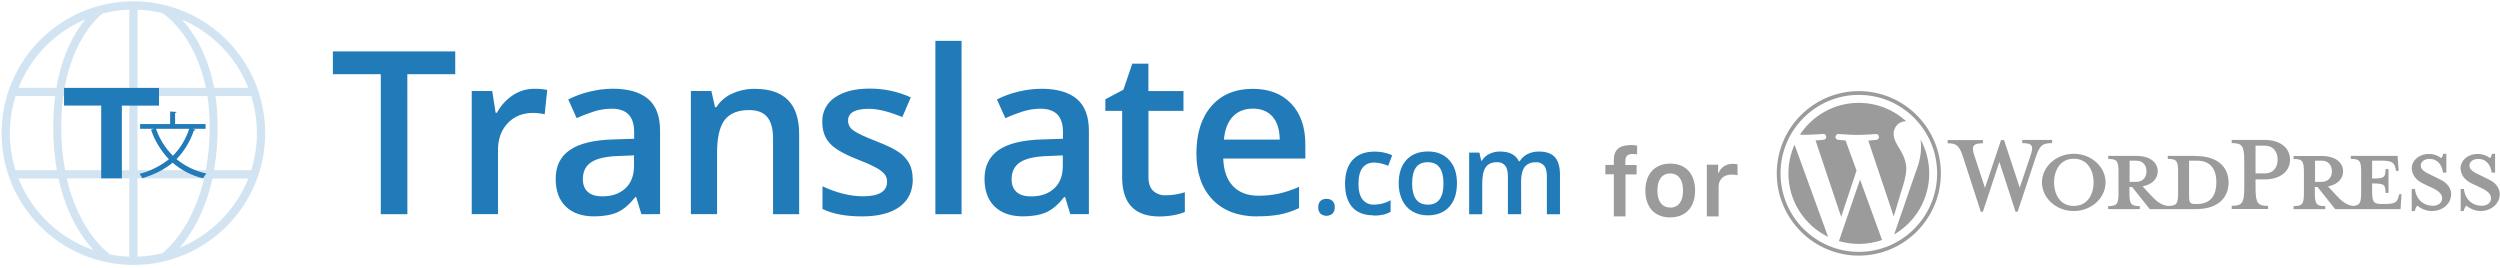 <svg xmlns="http://www.w3.org/2000/svg" width="439" height="47" viewBox="0 0 439 47"><g fill="none" fill-rule="evenodd"><path fill="#9B9B9B" d="M283.39 38h2.05v-7.38h1.95v-1.643h-1.975v-.73c0-.84.415-1.204 1.27-1.204.307 0 .614.033.79.066v-1.54c-.358-.06-.632-.1-1.04-.1-2 0-3.045.76-3.045 2.61v.88h-1.486v1.64h1.486V38zm9.902.183c-2.722 0-4.366-1.777-4.366-4.724 0-2.93 1.67-4.73 4.366-4.73 2.707 0 4.367 1.78 4.367 4.72 0 2.94-1.66 4.72-4.37 4.72zm0-1.727c1.437 0 2.25-1.096 2.25-2.997 0-1.9-.822-3-2.25-3-1.436 0-2.257 1.1-2.257 2.99 0 1.9.82 2.99 2.257 2.99zM299.734 38h2.058v-5.246c0-1.27.93-2.1 2.267-2.1.34 0 .89.058 1.05.116v-1.91c-.19-.057-.56-.09-.86-.09-1.17 0-2.15.664-2.4 1.56h-.14v-1.41h-1.99V38z"/><g fill="#217BB9" fill-rule="nonzero"><path d="M71.537 37.617h-4.67V13.03h-8.412V9.02H79.94v4.01h-8.41m22.278 2.563c.767-.014 1.534.05 2.288.196l-.45 4.28c-.665-.16-1.347-.24-2.03-.24-1.84 0-3.326.6-4.46 1.8-1.132 1.2-1.703 2.76-1.71 4.67v11.3h-4.61V15.98h3.6l.593 3.814h.23c.67-1.24 1.63-2.295 2.8-3.073 1.1-.74 2.4-1.13 3.74-1.13zm18.822 22.024l-.917-3.01h-.158c-1.044 1.317-2.093 2.21-3.147 2.675-1.054.465-2.41.703-4.068.713-2.126 0-3.785-.574-4.978-1.72-1.193-1.148-1.787-2.772-1.783-4.873 0-2.23.82-3.913 2.48-5.053 1.65-1.14 4.18-1.76 7.57-1.86l3.73-.12v-1.15c0-1.39-.33-2.42-.97-3.1-.65-.68-1.65-1.03-3-1.03-1.09.01-2.16.18-3.19.52-1 .32-1.98.7-2.93 1.15l-1.48-3.29c1.22-.63 2.52-1.1 3.86-1.4 1.28-.31 2.6-.48 3.92-.49 2.75 0 4.83.6 6.24 1.79 1.41 1.2 2.11 3.08 2.1 5.65V37.6l-3.29.015zm-6.834-3.138c1.668 0 3.008-.47 4.018-1.4 1.01-.94 1.516-2.24 1.516-3.93v-1.87l-2.776.12c-2.164.07-3.738.43-4.722 1.08-.985.64-1.48 1.63-1.486 2.97 0 .96.287 1.71.862 2.24.574.53 1.437.79 2.588.78zm34.568 3.13h-4.615v-13.3c0-1.67-.34-2.92-1.01-3.74-.67-.83-1.74-1.24-3.2-1.24-1.95 0-3.37.57-4.27 1.72-.9 1.15-1.35 3.07-1.35 5.77V37.6h-4.6V15.98h3.6l.64 2.837h.23c.67-1.044 1.64-1.87 2.77-2.376 1.25-.57 2.61-.86 3.99-.84 5.19 0 7.78 2.64 7.78 7.92v14.1zm19.926-6.16c0 2.11-.77 3.73-2.31 4.86-1.538 1.12-3.742 1.69-6.608 1.69-2.88 0-5.195-.44-6.942-1.31v-3.97c2.54 1.17 4.907 1.75 7.096 1.75 2.83 0 4.244-.85 4.244-2.56.017-.5-.15-.99-.47-1.37-.445-.47-.968-.85-1.545-1.14-.97-.51-1.97-.95-2.993-1.33-2.49-.97-4.174-1.93-5.052-2.9-.877-.97-1.317-2.22-1.32-3.76-.062-1.73.79-3.37 2.242-4.31 1.49-1.03 3.522-1.54 6.092-1.54 2.488-.01 4.95.51 7.215 1.54l-1.49 3.46c-2.34-.97-4.3-1.45-5.89-1.45-2.43 0-3.64.7-3.64 2.08 0 .7.36 1.34.94 1.72.63.47 2.01 1.12 4.13 1.94 1.78.69 3.08 1.33 3.89 1.9.75.51 1.36 1.19 1.8 1.98.41.83.61 1.76.58 2.69zm8.562 6.16h-4.598V7.18h4.595m19.1 30.437l-.92-3.01h-.16c-1.05 1.317-2.1 2.21-3.15 2.675-1.06.465-2.41.703-4.07.713-2.13 0-3.79-.574-4.98-1.72-1.19-1.148-1.79-2.772-1.79-4.873 0-2.23.83-3.913 2.48-5.053 1.65-1.14 4.18-1.76 7.57-1.86l3.73-.12v-1.15c0-1.39-.32-2.42-.97-3.1-.65-.68-1.65-1.03-3.01-1.03-1.09.01-2.16.18-3.19.52-1 .32-1.98.7-2.94 1.15l-1.49-3.29c1.22-.63 2.52-1.1 3.86-1.4 1.29-.31 2.62-.47 3.95-.48 2.75 0 4.83.6 6.24 1.8 1.41 1.2 2.11 3.08 2.1 5.64V37.6l-3.31.003zm-6.84-3.13c1.66 0 3-.466 4.01-1.4 1.01-.933 1.51-2.24 1.51-3.92V27.29l-2.78.118c-2.17.077-3.74.44-4.72 1.085-.99.645-1.48 1.636-1.49 2.972 0 .965.28 1.712.86 2.24.57.53 1.43.788 2.58.774h.01zm23.59-.197c1.14-.002 2.27-.18 3.36-.528v3.463c-.64.258-1.29.446-1.97.56-.83.15-1.66.227-2.5.225-4.36 0-6.54-2.296-6.54-6.887V19.466h-2.95v-2.033l3.17-1.68 1.56-4.577h2.83v4.81h6.16v3.48h-6.15v11.592c0 1.107.27 1.926.83 2.455.59.537 1.38.817 2.18.778zm16.13 3.72c-3.37 0-6-.98-7.89-2.943-1.89-1.96-2.84-4.664-2.85-8.108 0-3.54.88-6.31 2.64-8.33 1.76-2.02 4.18-3.03 7.25-3.03 2.85 0 5.11.86 6.76 2.6 1.65 1.73 2.48 4.12 2.48 7.16v2.48h-14.41c.06 2.1.63 3.71 1.7 4.84 1.07 1.13 2.57 1.69 4.51 1.69 1.2 0 2.39-.12 3.56-.37 1.22-.28 2.4-.68 3.54-1.19v3.73c-1.08.52-2.227.9-3.4 1.13-1.3.23-2.61.33-3.93.31zM220 19.076c-1.46 0-2.63.463-3.51 1.388-.88.926-1.405 2.275-1.575 4.05h9.807c-.026-1.785-.456-3.138-1.29-4.062-.834-.923-1.978-1.382-3.433-1.376zm11.485 17.32c-.026-.4.107-.793.372-1.094.29-.27.68-.408 1.076-.38.4-.03.795.115 1.084.395.26.298.394.687.372 1.082.02.4-.12.79-.38 1.1-.62.53-1.54.53-2.16 0-.26-.31-.4-.71-.37-1.11zm9.71 1.418c-1.637 0-2.88-.478-3.73-1.433-.85-.95-1.275-2.32-1.275-4.11 0-1.82.445-3.22 1.334-4.19.89-.97 2.177-1.46 3.863-1.46 1.062-.01 2.114.2 3.082.64l-.7 1.85c-.76-.33-1.58-.52-2.41-.57-1.87 0-2.81 1.25-2.81 3.73 0 1.21.23 2.13.7 2.74.49.63 1.25.97 2.04.92 1.01 0 2.01-.26 2.9-.76v2.01c-.41.24-.86.42-1.32.52-.56.12-1.13.17-1.71.16zm14.645-5.624c0 1.768-.453 3.147-1.36 4.138-.904.99-2.165 1.486-3.782 1.486-.937.018-1.86-.218-2.675-.684-.777-.462-1.398-1.146-1.783-1.965-.434-.93-.648-1.946-.627-2.972 0-1.754.45-3.123 1.35-4.108.9-.985 2.167-1.48 3.803-1.486 1.566 0 2.804.5 3.715 1.51.92 1 1.37 2.36 1.36 4.08zm-7.873 0c0 2.497.922 3.745 2.767 3.745 1.844 0 2.757-1.248 2.737-3.745 0-2.47-.91-3.706-2.75-3.706-.96 0-1.66.32-2.1.957-.43.64-.65 1.56-.65 2.75zm19.127 5.427h-2.307v-6.67c0-.828-.156-1.446-.47-1.854-.36-.43-.908-.658-1.467-.612-.888 0-1.538.29-1.95.87-.412.58-.62 1.54-.62 2.88v5.39h-2.298V26.8h1.798l.324 1.42h.116c.305-.52.76-.934 1.304-1.19.586-.284 1.23-.43 1.882-.422 1.662 0 2.763.568 3.304 1.703h.158c.32-.53.79-.97 1.35-1.25.618-.31 1.302-.46 1.993-.45 1.3 0 2.24.33 2.82.98.59.65.89 1.65.9 2.97v7.06h-2.3v-6.67c0-.83-.16-1.44-.47-1.85-.36-.43-.92-.66-1.48-.61-.89 0-1.54.28-1.96.84-.41.56-.62 1.42-.62 2.57l.02 5.74z"/><path d="M23.424.232C10.644.232.282 10.594.282 23.377s10.36 23.146 23.142 23.146c12.78 0 23.14-10.363 23.14-23.146 0-12.783-10.36-23.145-23.14-23.145zM43.6 15.417h-6C36.446 9.37 33.908 5.57 31.92 3.412c5.337 2.288 9.54 6.61 11.682 12.008l-.003-.003zm-6.78 6.926c.01 2.53-.217 5.056-.677 7.544H24.15v-13.02h12.266c.275 1.813.41 3.643.405 5.476zm-8.344 22.132c-1.42.343-2.87.543-4.33.594V31.33h11.697C33.73 40.4 28.89 44.168 28.48 44.472h-.004zm-9.352.02c-.02 0-2.116-1.486-4.185-4.95-1.5-2.555-2.58-5.326-3.22-8.214H22.7v13.73c-1.143-.03-2.282-.16-3.405-.38-.046-.07-.103-.13-.17-.18h-.002zM10.75 22.343c-.006-1.832.115-3.663.362-5.478h11.59v13.02H11.427c-.46-2.49-.686-5.013-.678-7.542zM18.02 2.36c1.532-.39 3.102-.614 4.682-.663V15.42H11.346c1.59-8.76 5.89-12.448 6.675-13.06zm6.126 13.06V1.697c1.463.05 2.916.25 4.34.595.067.04 5.705 3.507 7.663 13.134l-12.01-.006zm-9.15-12.035C13.213 5.53 10.942 9.33 9.902 15.42H3.248C5.398 10 9.628 5.665 14.996 3.385zM2.73 16.868h6.955c-.23 1.817-.344 3.646-.34 5.478-.01 2.528.204 5.052.637 7.543H2.728c-1.332-4.24-1.332-8.79 0-13.02l.003-.01zm.518 14.466h7.02c1.438 6.54 4.24 10.52 6.136 12.57-6.007-2.072-10.812-6.662-13.156-12.57zm28.286 12.163c1.875-2.15 4.425-6.025 5.77-12.163h6.298c-2.195 5.53-6.555 9.925-12.068 12.163zm12.588-13.61h-6.538c.435-2.49.648-5.016.64-7.544.005-1.833-.123-3.664-.38-5.478h6.27c1.332 4.237 1.332 8.78 0 13.02l.008.002z" opacity=".2"/><path d="M21.397 31.316H17.77v-12.78h-6.52v-3.1h16.67v3.11h-6.523"/><path d="M36.12 22.616h-2.27c.327.113.416.14.502.176-.04.09-.14.124-.315.124-.62 1.884-1.662 3.602-3.044 5.024 1.527 1.25 3.33 2.118 5.26 2.532-.233.255-.433.54-.594.844-1.98-.477-3.81-1.418-5.35-2.746-1.43 1.19-3.18 2.08-5.32 2.73-.14-.272-.3-.53-.49-.766 1.88-.488 3.64-1.362 5.16-2.568-1.41-1.484-2.48-3.253-3.14-5.186l.51-.164H24.6v-.832h5.275v-2.202l1.12.074c0 .09-.09.15-.25.175v1.96h5.35l.002.83zm-8.726 0c.615 1.785 1.632 3.405 2.972 4.735 1.306-1.33 2.285-2.95 2.86-4.73h-5.832z"/></g><g fill="#9B9B9B" fill-rule="nonzero"><path d="M385.658 27.37h-5v.532c1.564 0 1.815.336 1.815 2.324v3.584c0 1.988-.25 2.352-1.815 2.352-1.2-.168-2.01-.812-3.128-2.044l-1.284-1.4c1.73-.308 2.653-1.4 2.653-2.632 0-1.54-1.32-2.715-3.78-2.715h-4.92v.54c1.56 0 1.81.34 1.81 2.33v3.59c0 1.99-.25 2.36-1.82 2.36v.53h5.56v-.53c-1.57 0-1.82-.36-1.82-2.35v-1.01h.47l3.1 3.89h8.12c3.99 0 5.72-2.13 5.72-4.67s-1.73-4.65-5.73-4.65zm-11.702 4.564V28.21h1.145c1.26 0 1.82.87 1.82 1.876 0 .98-.56 1.848-1.81 1.848h-1.14zm11.786 3.892h-.196c-1.005 0-1.145-.252-1.145-1.54V28.21h1.35c2.91 0 3.44 2.128 3.44 3.78 0 1.708-.53 3.836-3.43 3.836zm-31.085-2.856l1.928-5.712c.558-1.65.307-2.127-1.48-2.127v-.56h5.25v.56c-1.76 0-2.178.42-2.877 2.47l-3.184 9.58h-.363l-2.84-8.76-2.9 8.77h-.36l-3.1-9.57c-.67-2.04-1.11-2.46-2.73-2.46v-.56h6.2v.56c-1.65 0-2.09.39-1.51 2.13l1.87 5.71 2.82-8.4h.53l2.77 8.4zm9.496 4.088c-3.072 0-5.586-2.268-5.586-5.04 0-2.744 2.514-5.012 5.586-5.012 3.072 0 5.585 2.268 5.585 5.012 0 2.772-2.513 5.04-5.585 5.04zm0-9.183c-2.57 0-3.463 2.323-3.463 4.143 0 1.848.894 4.144 3.463 4.144 2.597 0 3.49-2.296 3.49-4.144 0-1.82-.893-4.143-3.49-4.143zm34.127 8.26v.56h-6.395v-.56c1.872 0 2.207-.477 2.207-3.277v-4.48c0-2.8-.335-3.247-2.207-3.247v-.56h5.78c2.878 0 4.47 1.49 4.47 3.48 0 1.93-1.592 3.45-4.47 3.45h-1.59v1.37c0 2.8.335 3.28 2.206 3.28zm-.614-10.557h-1.592v4.872h1.592c1.565 0 2.29-1.092 2.29-2.407 0-1.344-.725-2.465-2.29-2.465zm23.656 8.484l-.14.504c-.25.924-.56 1.26-2.542 1.26h-.39c-1.453 0-1.704-.336-1.704-2.324v-1.287c2.178 0 2.346.195 2.346 1.65h.53v-4.17h-.53c0 1.455-.168 1.65-2.346 1.65V28.21h1.536c1.983 0 2.29.338 2.54 1.26l.14.533h.448l-.195-2.63h-8.212v.53c1.564 0 1.816.336 1.816 2.324v3.584c0 1.82-.22 2.28-1.45 2.35-1.17-.18-1.98-.82-3.08-2.03l-1.29-1.4c1.73-.31 2.65-1.4 2.65-2.63 0-1.54-1.32-2.71-3.77-2.71h-4.92v.53c1.56 0 1.81.34 1.81 2.33v3.59c0 1.99-.25 2.35-1.82 2.35v.53h5.56v-.53c-1.57 0-1.82-.36-1.82-2.35v-1.01h.47l3.1 3.89h11.48l.16-2.63h-.42zm-14.802-2.128V28.21h1.145c1.257 0 1.815.87 1.815 1.876 0 .98-.558 1.848-1.815 1.848h-1.145zm20.47 5.124c-1.116 0-2.094-.588-2.512-.952-.14.14-.39.56-.447.952h-.53v-3.864h.56c.23 1.848 1.51 2.94 3.16 2.94.9 0 1.62-.504 1.62-1.344 0-.727-.64-1.288-1.79-1.82l-1.59-.755c-1.11-.533-1.95-1.457-1.95-2.69 0-1.342 1.26-2.49 2.99-2.49.92 0 1.71.336 2.18.728.14-.112.28-.42.37-.757h.53v3.304H429c-.195-1.316-.92-2.408-2.4-2.408-.783 0-1.51.448-1.51 1.15 0 .727.587 1.118 1.927 1.734l1.538.756c1.34.644 1.87 1.68 1.87 2.52 0 1.764-1.535 2.996-3.406 2.996zm8.603 0c-1.117 0-2.095-.588-2.514-.952-.14.14-.39.56-.45.952h-.53v-3.864h.56c.22 1.848 1.51 2.94 3.15 2.94.89 0 1.62-.504 1.62-1.344 0-.727-.65-1.288-1.79-1.82l-1.6-.755c-1.12-.533-1.96-1.457-1.96-2.69 0-1.342 1.25-2.49 2.99-2.49.92 0 1.7.336 2.18.728.13-.112.27-.42.36-.757h.53v3.304h-.59c-.2-1.316-.92-2.408-2.4-2.408-.79 0-1.51.448-1.51 1.15 0 .727.58 1.118 1.92 1.734l1.53.756c1.34.644 1.87 1.68 1.87 2.52 0 1.764-1.54 2.996-3.41 2.996zm-121.545-6.615c0 4.905 2.843 9.143 6.966 11.152L315.118 25.4c-.686 1.542-1.07 3.247-1.07 5.043zm20.704-.625c0-1.53-.55-2.592-1.02-3.417-.626-1.02-1.213-1.88-1.213-2.9 0-1.14.86-2.2 2.07-2.2.05 0 .1.01.16.01-2.2-2.02-5.13-3.25-8.35-3.25-4.32 0-8.12 2.22-10.33 5.59.29.01.56.02.79.02 1.29 0 3.29-.15 3.29-.15.66-.04.74.94.08 1.02 0 0-.67.08-1.42.12l4.5 13.42 2.7-8.13-1.93-5.29c-.67-.03-1.3-.11-1.3-.11-.66-.04-.59-1.06.08-1.02 0 0 2.04.16 3.26.16 1.29 0 3.29-.15 3.29-.15.66-.04.74.94.08 1.02 0 0-.67.08-1.42.12L332.54 38l1.236-4.13c.54-1.71.945-2.94.945-4.01z"/><path d="M326.625 31.527l-3.71 10.803c1.11.326 2.28.505 3.493.505 1.44 0 2.82-.25 4.104-.702-.033-.054-.063-.11-.088-.17l-3.8-10.436zm10.628-7.027c.053.393.083.817.083 1.273 0 1.257-.234 2.67-.94 4.438l-3.776 10.95c3.68-2.14 6.15-6.14 6.15-10.71 0-2.15-.55-4.18-1.513-5.94z"/><path d="M326.408 16C318.464 16 312 22.48 312 30.443c0 7.966 6.464 14.445 14.408 14.445 7.944 0 14.41-6.48 14.41-14.445C340.815 22.48 334.35 16 326.408 16zm0 28.225c-7.58 0-13.747-6.182-13.747-13.782s6.17-13.78 13.75-13.78 13.75 6.18 13.75 13.78-6.16 13.782-13.74 13.782z"/></g></g></svg>
